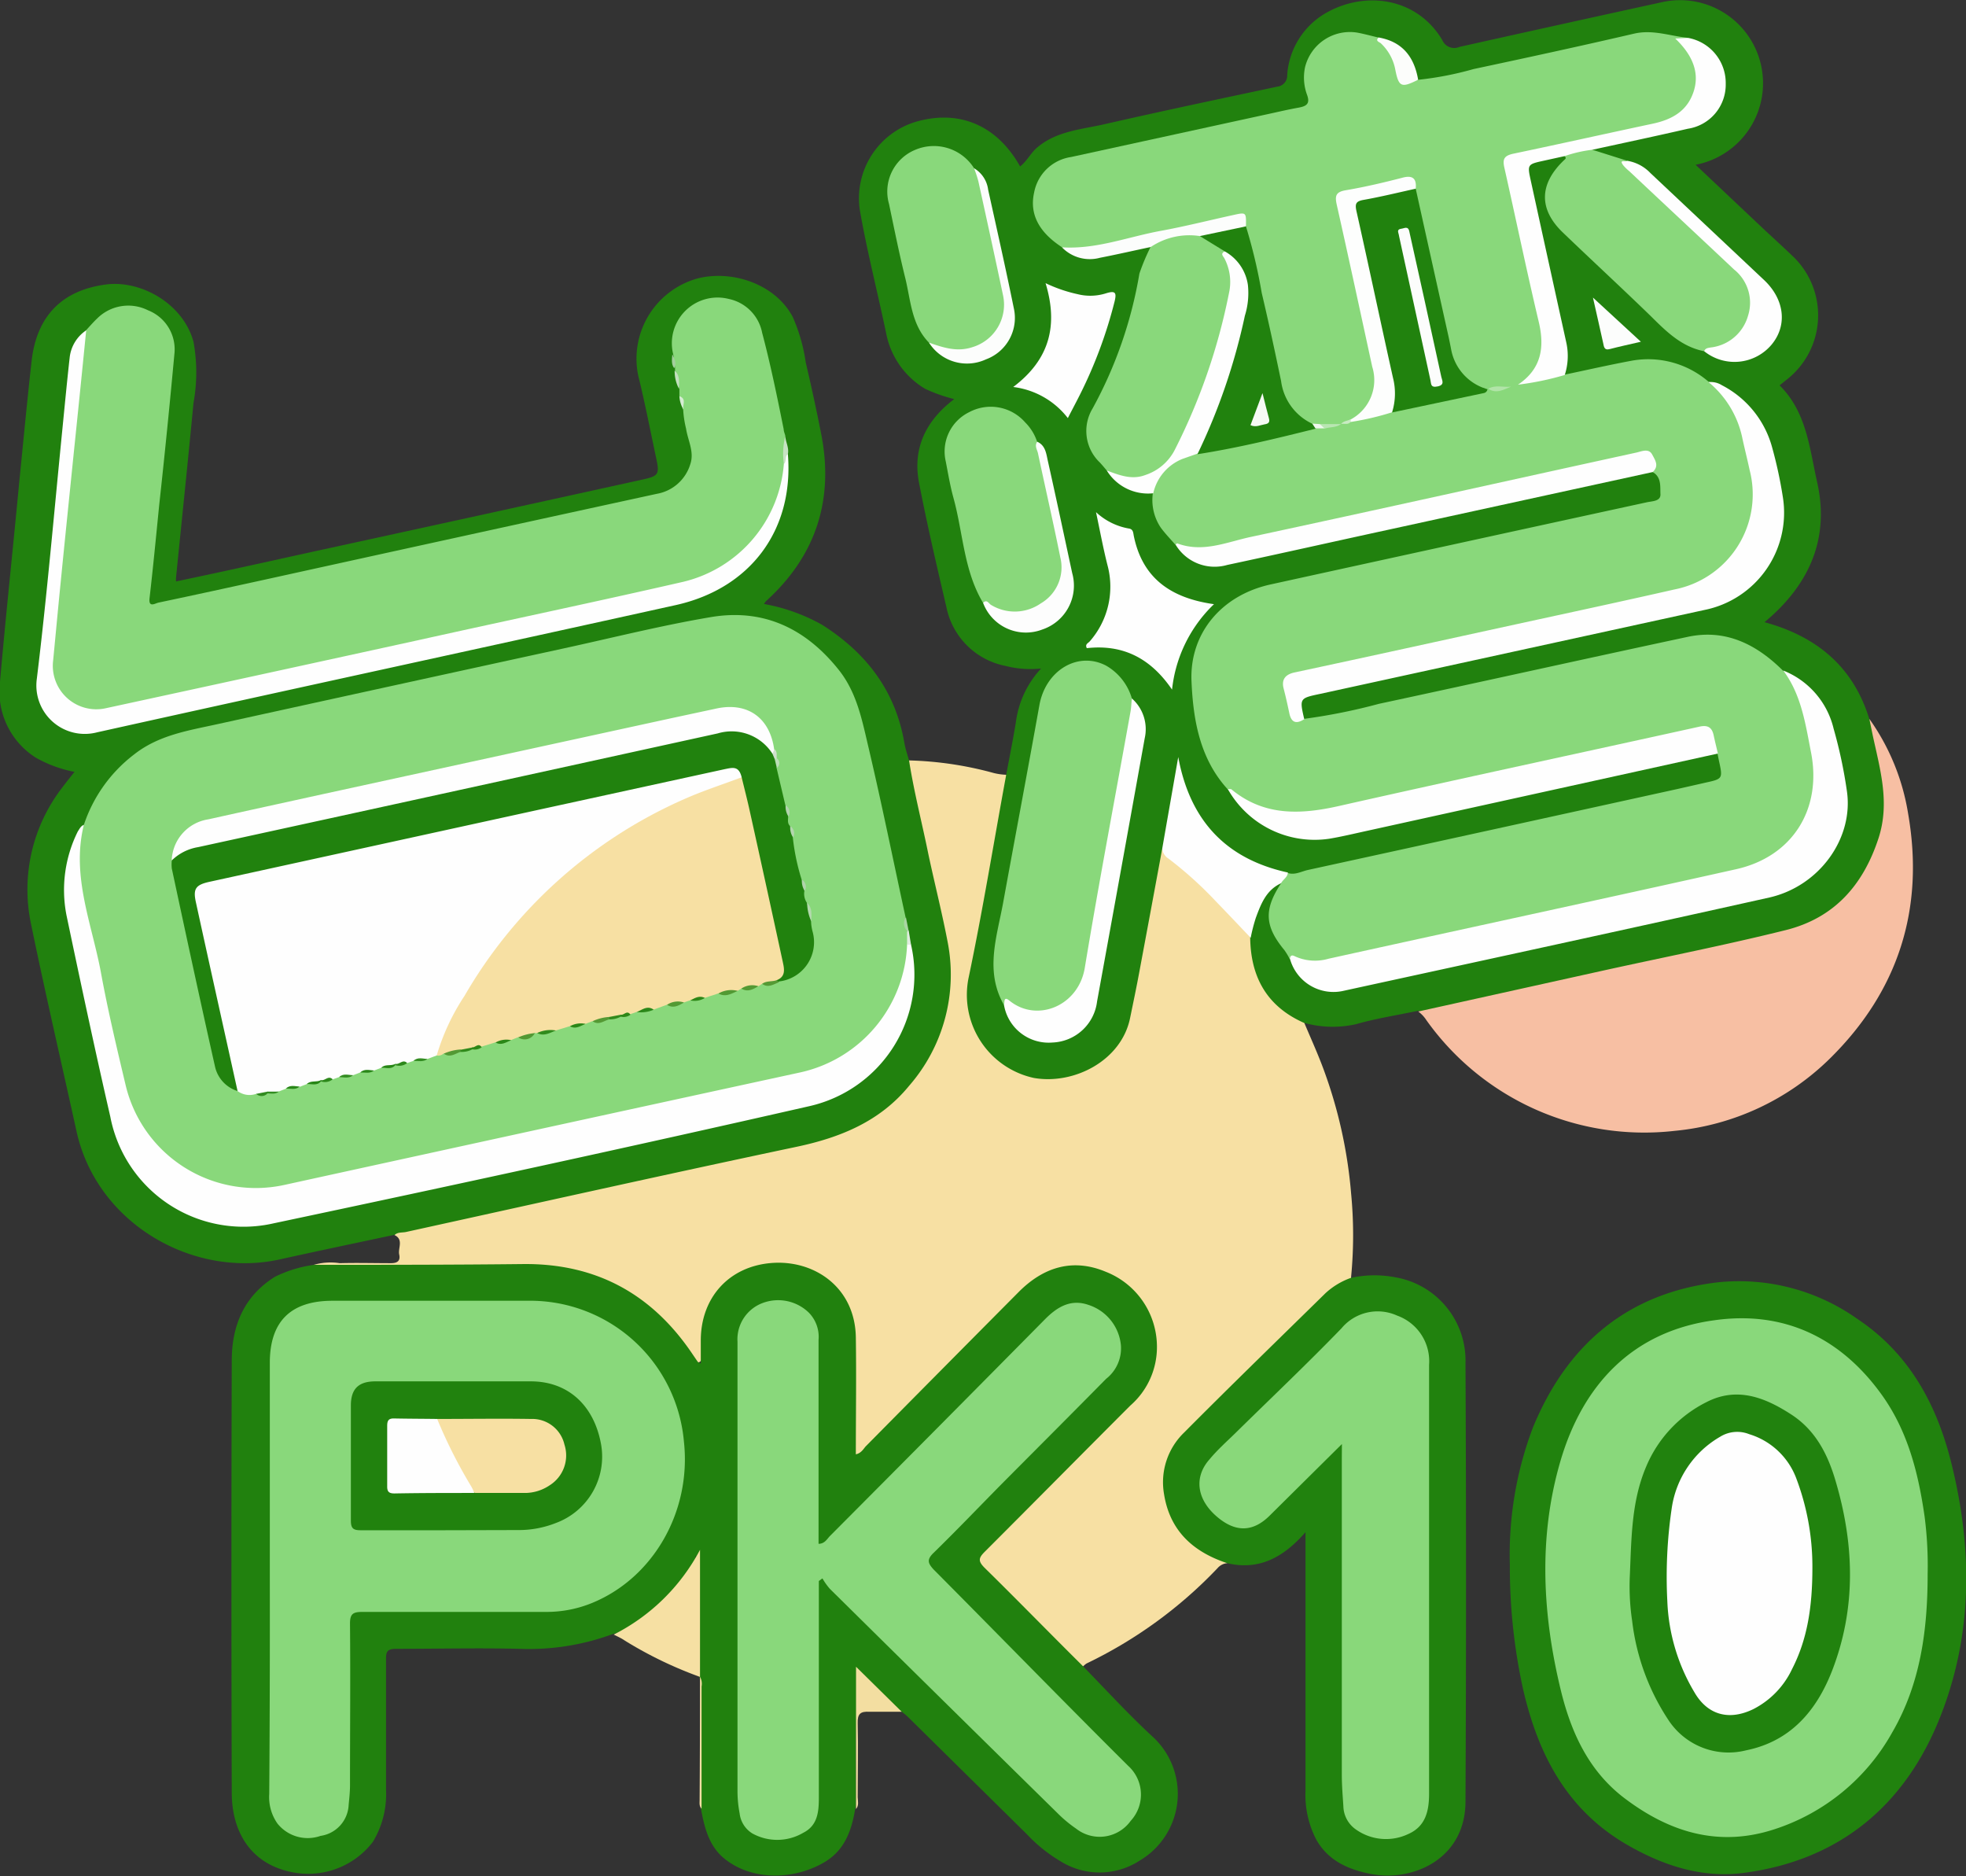 <svg id="圖層_1" data-name="圖層 1" xmlns="http://www.w3.org/2000/svg" viewBox="0 0 203 193.68"><rect x="0" y="0" width="203" height="193.68" fill="#333333" stroke="none"/><defs><style>.cls-1{fill:#f7e0a3;}.cls-2{fill:#21810e;}.cls-3{fill:#f7bfa3;}.cls-4{fill:#21820e;}.cls-5{fill:#f6e0a3;}.cls-6{fill:#f3dea1;}.cls-7{fill:#fefefe;}.cls-8{fill:#89d87b;}.cls-9{fill:#fdfdfd;}.cls-10{fill:#fcfdfc;}.cls-11{fill:#fcfdfb;}.cls-12{fill:#c7e3c3;}.cls-13{fill:#c3e0be;}.cls-14{fill:#e0eddf;}.cls-15{fill:#a3cf9d;}.cls-16{fill:#d6ecd3;}.cls-17{fill:#aad6a3;}.cls-18{fill:#89d87a;}.cls-19{fill:#fdfefd;}.cls-20{fill:#b1e4a8;}.cls-21{fill:#b9e6b2;}.cls-22{fill:#eff8ee;}.cls-23{fill:#c8ebc2;}.cls-24{fill:#539934;}.cls-25{fill:#318b1d;}.cls-26{fill:#549a34;}.cls-27{fill:#539a34;}.cls-28{fill:#529933;}.cls-29{fill:#559a35;}.cls-30{fill:#2b8819;}.cls-31{fill:#2b8717;}.cls-32{fill:#b2d9ac;}.cls-33{fill:#2d8717;}.cls-34{fill:#318a1c;}.cls-35{fill:#b1d4ac;}.cls-36{fill:#b3d6ae;}.cls-37{fill:#2d881b;}.cls-38{fill:#278615;}.cls-39{fill:#278616;}.cls-40{fill:#298718;}.cls-41{fill:#328c21;}.cls-42{fill:#318b20;}.cls-43{fill:#bbdfb6;}.cls-44{fill:#cfe1cc;}.cls-45{fill:#f6faf5;}</style></defs><title>25</title><path class="cls-1" d="M145.44,181a1.47,1.47,0,0,0-1,.51,46.25,46.25,0,0,1-13.52,9.84,2,2,0,0,0-.36.3c-.55,0-.85-.41-1.18-.74L120.51,182c-1.16-1.17-1.15-1.43,0-2.64q7-7.05,14.09-14.08a17,17,0,0,0,1.85-2.2,8,8,0,0,0-4.76-12.23,7.27,7.27,0,0,0-7.13,2.07q-8,8-16,15.95c-.43.43-.85,1.23-1.5,1s-.39-1.14-.39-1.75c0-3.4,0-6.8,0-10.2a7.08,7.08,0,0,0-5.13-7.14c-3.7-1.06-7.22.09-9.09,3a10.13,10.13,0,0,0-1.24,5c0,.54.21,1.31-.39,1.51s-.86-.58-1.16-1c-3.54-5.13-8.32-8.23-14.61-8.72a113.51,113.51,0,0,0-15.32,0c-2.6.14-5.2.05-7.8,0a.86.86,0,0,1-.84-.36,6.22,6.22,0,0,1,2.71-.18c1.76-.05,3.52,0,5.28,0,.68,0,1-.24.86-.9s.48-1.54-.48-2c.21-.64.82-.56,1.29-.67L85.42,141c5.74-1.25,11.47-2.55,17.22-3.75,8.59-1.79,14.25-9.29,13.9-18.29-.11-2.68-1-5.25-1.56-7.87-.8-3.88-1.71-7.73-2.52-11.6-.1-.46-.28-.94.13-1.36a36.36,36.36,0,0,1,8.74,1.3,6.27,6.27,0,0,0,1.28.18c.48.69.11,1.39,0,2.07-1.19,6.4-2.42,12.79-3.53,19.2-.83,4.76,1.77,8.55,6.48,9.62a8,8,0,0,0,9.47-5.74c1.24-5.08,2-10.27,2.93-15.41a4.6,4.6,0,0,1,.53-2.06c.76,0,1,.67,1.47,1a50.58,50.58,0,0,1,8.09,8.13c.19.85.24,1.72.42,2.58a8.05,8.05,0,0,0,4.1,5.46c.32.19.81.21.82.75.65,1.54,1.34,3.06,1.93,4.63a48.54,48.54,0,0,1,2.91,13,44.82,44.82,0,0,1,0,8.59.37.37,0,0,1-.22.38,15.93,15.93,0,0,0-4.79,3.92c-3.68,3.83-7.67,7.33-11.37,11.13a9.37,9.37,0,0,0-2.28,3.47c-1.48,4.34,1.16,8.35,5,10C144.87,180.51,145.41,180.35,145.44,181Z" transform="translate(-18.72 -19.63)"/><path class="cls-2" d="M138.71,107.32q-1.17,6.34-2.36,12.7c-.29,1.57-.62,3.13-.94,4.69-.89,4.41-5.79,6.92-9.93,6.2a8.78,8.78,0,0,1-6.75-10.33c1.46-6.94,2.6-14,3.88-20.94.34-1.81.7-3.61,1-5.42a10,10,0,0,1,2.61-5.58,10.33,10.33,0,0,1-3.69-.27,7.74,7.74,0,0,1-6.09-6.07c-1-4.27-2-8.55-2.83-12.86-.67-3.54.71-6.4,3.64-8.61a16.53,16.53,0,0,1-3-1.06,8.54,8.54,0,0,1-4-5.59c-.89-4.3-2-8.56-2.75-12.88a8.25,8.25,0,0,1,5.76-9.09c4.52-1.32,8.42.37,10.79,4.6.71-.54,1.07-1.36,1.75-1.94,2-1.71,4.55-1.87,6.93-2.41,5.95-1.36,11.93-2.62,17.9-3.89a1.14,1.14,0,0,0,1-1.19A8,8,0,0,1,155.58,21c4.15-2.4,9.48-1.58,12.06,2.76a1.34,1.34,0,0,0,1.78.71Q180,22.11,190.58,19.8a8.57,8.57,0,0,1,3.22,16.84l7,6.61c1.07,1,2.18,2,3.21,3a8.42,8.42,0,0,1-.64,12.44l-.9.72c2.8,2.76,3.09,6.5,3.88,10,1.23,5.46-.56,10-4.58,13.7-.26.25-.54.47-.85.75,5.35,1.46,9.12,4.56,10.79,9.91,1.35,4,2.63,8,1.25,12.37-1.64,5.17-5,8.67-10.26,9.88-11.17,2.56-22.38,4.93-33.58,7.37a10.6,10.6,0,0,1-4,.59c-2.13.45-4.3.78-6.39,1.38a11,11,0,0,1-5.39-.15c-3.83-1.7-5.5-4.76-5.53-8.84a6.73,6.73,0,0,1,2.34-5.46.65.65,0,0,1,.77-.14c.21.41-.11.67-.27,1a4.45,4.45,0,0,0,.5,5.19,6.34,6.34,0,0,1,1,1.59c1.26,2.57,2.93,3.44,5.75,2.83q14.34-3.12,28.68-6.27l14.16-3.1a10,10,0,0,0,8.35-8.87,6.43,6.43,0,0,0,0-1.91c-.32-2-.76-3.92-1.25-5.86a9.51,9.51,0,0,0-5.2-6.38c-.8-.52-1.49-1.2-2.28-1.75a9.67,9.67,0,0,0-8-1.45q-18.51,4-37,8.09a2.92,2.92,0,0,1-2,.07c-1.07-1.57-.69-2.57,1.21-3,7.15-1.54,14.28-3.12,21.42-4.68,6.17-1.34,12.34-2.65,18.49-4.06a10,10,0,0,0,8.12-8.69,5.66,5.66,0,0,0,0-1.79,48.36,48.36,0,0,0-1.21-5.74,9.35,9.35,0,0,0-6.32-6.79,15.2,15.2,0,0,0-3.76-1.82,9.72,9.72,0,0,0-4.26-.2c-1.84.39-3.68.77-5.51,1.17-.46.1-.93.29-1.39,0-.19-6.74-2.5-13.09-3.71-19.64-.43-2.38-.49-2.42,1.88-2.93a6.1,6.1,0,0,1,1.65-.25c1,.31.39.77.06,1.1a4.45,4.45,0,0,0-1.45,3.17,4.07,4.07,0,0,0,1.13,3c2.28,2.34,4.73,4.49,7.08,6.76.57.55,1.2,1,1.75,1.62,1.79,1.88,3.59,3.75,6.22,4.45,2.64,1.59,5.54,1.08,6.94-1.23a4.26,4.26,0,0,0-.53-5.09c-4.13-4.15-8.46-8.1-12.78-12.05a4.11,4.11,0,0,0-1.82-.87,15.69,15.69,0,0,1-3.07-.91c-.23-.07-.45-.18-.45-.48a2.2,2.2,0,0,1,1.4-.58c2.76-.62,5.55-1.17,8.3-1.83s4-2.42,3.67-5c-.25-2.15-1.64-3.28-3.6-3.85a17.32,17.32,0,0,0-6.73,0c-6.21,1.48-12.47,2.78-18.72,4.13a4.12,4.12,0,0,1-2.12.18c-.37-.16-.47-.52-.58-.86A4.74,4.74,0,0,0,161,23.74a9.83,9.83,0,0,0-3.54-.4,4.28,4.28,0,0,0-3.64,5.05c0,.2.07.39.11.59.32,1.56.21,1.76-1.38,2.13-1.79.42-3.59.81-5.38,1.19l-17.8,3.89a4.16,4.16,0,0,0-3.39,3A4.33,4.33,0,0,0,127,43.63,9.26,9.26,0,0,0,128.57,45a4.54,4.54,0,0,0,3.9.91,28.37,28.37,0,0,1,5-.91c.6.26.3.66.09,1a8.33,8.33,0,0,0-1.08,3.14,43.9,43.9,0,0,1-4.55,12.66,4.37,4.37,0,0,0,.58,5.42,9.17,9.17,0,0,1,.7.82,4.8,4.8,0,0,0,4,2.35.91.91,0,0,1,.66.23.93.93,0,0,1,.2.55A5.23,5.23,0,0,0,139.82,75a6,6,0,0,1,.66.85c1.33,1.85,3.2,2.14,5.24,1.7q11.7-2.52,23.39-5.11c6.39-1.41,12.79-2.77,19.18-4.19a3,3,0,0,1,1.07-.08,2.36,2.36,0,0,1,1.13,2.39c-.17.92-.94,1.12-1.69,1.28l-15.59,3.42c-7.69,1.68-15.38,3.38-23.09,5-5.05,1.08-8.22,5-8,9.67.17,3.67.71,7.44,3.29,10.46a2.89,2.89,0,0,1,.33.5,9.92,9.92,0,0,0,10.47,4.91c9.31-1.93,18.59-4,27.88-6,3.63-.79,7.26-1.62,10.9-2.37a1.58,1.58,0,0,1,1.17,0,2.12,2.12,0,0,1,.48,1.2c.22,1.27-.09,1.76-1.36,2.06-3.19.76-6.39,1.42-9.59,2.13-10.87,2.39-21.76,4.72-32.63,7.16a3,3,0,0,1-1.3.08c-5-.6-10.75-5.27-11.23-11.33-.45,2.57-.91,5.23-1.45,7.88A1,1,0,0,1,138.71,107.32Z" transform="translate(-18.72 -19.63)"/><path class="cls-2" d="M51.17,150.2c7.2,0,14.4,0,21.59-.08,7.54-.07,13.31,3.11,17.48,9.32l.54.79s.06,0,.3.17c0-.87,0-1.63,0-2.39,0-4.42,2.91-7.66,7.32-8s8.61,2.52,8.69,7.68c.06,4,0,8,0,12.07.53-.11.76-.51,1-.8q7.91-8,15.79-15.93c2.58-2.61,5.61-3.53,9-2.12a8.32,8.32,0,0,1,5.3,7.65,8,8,0,0,1-2.74,6.16c-5,5-10,10.06-15,15.06-.69.68-.77,1,0,1.75,3.36,3.3,6.65,6.68,10,10,2.4,2.45,4.72,5,7.23,7.32a8,8,0,0,1-1.22,12.82,7.61,7.61,0,0,1-8.26.08,15.79,15.79,0,0,1-3.44-2.77l-12.28-12.11c-.22-.22-.48-.4-.72-.6-1.66-.92-2.64-2.62-4.16-3.69-.39.24-.24.59-.27.88-.3,4.09-.21,8.18-.22,12.27a1.41,1.41,0,0,1-.07.58c-.36,2.24-1.07,4.29-3.14,5.53-3,1.81-7.41,2.05-10.37-.34-1.63-1.33-2.07-3.25-2.43-5.19-.15-4.12,0-8.24-.07-12.37a2.7,2.7,0,0,0-.11-1.29v0c-.45-.46-.34-1-.34-1.59,0-3.56,0-7.13,0-10.79,0-.06-.17.17,0,.12s.08,0,0,.1a12,12,0,0,1-2.81,4c-1.66,1.63-3.37,3.28-5.78,3.83a25,25,0,0,1-9.62,1.52c-4.24-.1-8.48,0-12.72,0-.82,0-1.07.2-1.06,1,0,4.52,0,9,0,13.55a9.51,9.51,0,0,1-1.36,5.38,8.41,8.41,0,0,1-8,3.19c-4.54-.74-6.56-4.15-6.57-8.26q-.07-22.31,0-44.61c0-3.55,1.23-6.64,4.45-8.65A12.9,12.9,0,0,1,51.17,150.2Z" transform="translate(-18.72 -19.63)"/><path class="cls-2" d="M112.59,98.16c.51,3.27,1.35,6.47,2,9.7.64,3,1.42,6.06,2,9.12a17.48,17.48,0,0,1-4,14.74c-3,3.67-7.08,5.34-11.64,6.3-13.46,2.84-26.88,5.84-40.31,8.79-.38.08-.82,0-1.14.28-4,.85-8,1.69-11.94,2.56-8.92,1.95-18.85-3.72-20.94-13.24-1.58-7.17-3.24-14.32-4.72-21.51a17.21,17.21,0,0,1,3.27-14c.38-.51.78-1,1.24-1.59a13.06,13.06,0,0,1-4-1.47,8.07,8.07,0,0,1-3.7-7.71c.6-6.92,1.35-13.84,2-20.76.42-4.17.81-8.35,1.28-12.52.53-4.57,3.11-7.25,7.66-7.85,3.65-.48,8,2,9.05,5.92a17.56,17.56,0,0,1,0,6.3c-.57,6-1.2,12-1.8,18a2.62,2.62,0,0,0,0,.43c4.81-1,9.59-2.07,14.37-3.12Q68.23,72.84,85,69.15c1.73-.38,1.84-.53,1.47-2.25-.61-2.85-1.16-5.71-1.86-8.54a8.6,8.6,0,0,1,6.19-10c3.57-.88,8,.61,9.78,4a17.92,17.92,0,0,1,1.34,4.7q.85,3.61,1.57,7.25C104.87,71.15,103,77,97.8,81.7a2.43,2.43,0,0,0-.19.28,19.14,19.14,0,0,1,6,2.15c4.54,2.88,7.57,6.8,8.49,12.19C112.21,96.94,112.42,97.55,112.59,98.16Z" transform="translate(-18.72 -19.63)"/><path class="cls-3" d="M165.16,124.05l19.25-4.26c6.23-1.37,12.49-2.6,18.68-4.14,5-1.24,8-4.62,9.59-9.47,1.2-3.65.18-7.09-.58-10.59l-.36-1.75a23.2,23.2,0,0,1,4,9.76c1.72,9.84-1,18.35-8.1,25.33a26.38,26.38,0,0,1-16,7.44A27.62,27.62,0,0,1,166,124.94,3.37,3.37,0,0,0,165.16,124.05Z" transform="translate(-18.72 -19.63)"/><path class="cls-4" d="M174.62,181.18A37,37,0,0,1,177,167c3.52-8.56,9.78-13.92,19.15-15a21.12,21.12,0,0,1,14.32,3.76c5.37,3.57,8.24,8.82,9.76,15,2.18,8.82,2.18,17.61-1.15,26.05-3.59,9.12-10.35,14.85-20.3,16.16-4.25.56-8.21-.71-11.91-2.82-6.32-3.59-9.33-9.37-10.89-16.17A58.69,58.69,0,0,1,174.62,181.18Z" transform="translate(-18.72 -19.63)"/><path class="cls-4" d="M145.44,181c-3.51-1.16-5.93-3.33-6.53-7.15a7.13,7.13,0,0,1,2.08-6.34c4.81-4.84,9.71-9.59,14.58-14.37a7.6,7.6,0,0,1,2.63-1.59,11.35,11.35,0,0,1,4.61-.06,8.72,8.72,0,0,1,7.23,8.87q.11,22.62,0,45.22c0,6-5.5,8.36-9.83,7.49-2.34-.47-4.35-1.38-5.57-3.52a10,10,0,0,1-1.12-5.08V177.8C151.27,180.38,148.74,181.78,145.44,181Z" transform="translate(-18.72 -19.63)"/><path class="cls-5" d="M82.09,188.37A20.59,20.59,0,0,0,91,179.62v13.12A41.51,41.51,0,0,1,83.25,189C82.88,188.74,82.48,188.57,82.09,188.37Z" transform="translate(-18.72 -19.63)"/><path class="cls-6" d="M107.11,206.38V191.69l4.72,4.65c-1.11,0-2.23,0-3.33,0-.93-.06-1.25.21-1.22,1.18.06,2.54,0,5.08,0,7.63C107.29,205.55,107.43,206,107.11,206.38Z" transform="translate(-18.72 -19.63)"/><path class="cls-5" d="M91,192.72a1.51,1.51,0,0,1,.16,1q0,6.31,0,12.62c-.26-.25-.2-.59-.2-.9Q91,199.11,91,192.72Z" transform="translate(-18.72 -19.63)"/><path class="cls-7" d="M151,110.81c-1.54.7-2.08,2.14-2.61,3.57a17.77,17.77,0,0,0-.53,2.06c-1.2-1.26-2.4-2.53-3.61-3.78a39.74,39.74,0,0,0-4.87-4.39,1.42,1.42,0,0,1-.66-1c.55-3.16,1.11-6.33,1.66-9.49,1.2,6.5,4.87,10.51,11.31,11.92C152,110.43,151.52,110.65,151,110.81Z" transform="translate(-18.72 -19.63)"/><path class="cls-8" d="M151,110.81c.18-.39.65-.59.69-1.06.74.24,1.39-.16,2.07-.31q19.11-4.17,38.21-8.37l3-.68c1.57-.34,1.63-.43,1.29-2-.07-.31-.13-.63-.19-.94a2.08,2.08,0,0,1-.6-1.14c-.36-1.29-.57-1.41-1.86-1.14-5,1-9.91,2.16-14.86,3.24C170.86,100.16,163,102,155,103.6c-3.5.72-6.85.2-9.53-2.51-2.88-3.16-3.55-7.18-3.72-11.12-.22-4.86,3-8.86,8.13-10q19.44-4.26,38.89-8.49c.54-.12,1.44-.09,1.4-.84s.13-1.78-.83-2.29c-.17-1.69-.49-1.93-2.13-1.57-14.38,3.18-28.78,6.28-43.17,9.47a5.79,5.79,0,0,1-3.95-.38c-.51-.59-1.06-1.15-1.52-1.78a5.1,5.1,0,0,1-.82-3.49,4.05,4.05,0,0,1,2.63-3.7,13.94,13.94,0,0,1,1.93-.6l12.14-2.65a5.53,5.53,0,0,1,.9-.11c.56-.06,1.1-.2,1.65-.31l.33-.09a7,7,0,0,0,1-.26c1.36-.37,2.76-.61,4.12-1,3.19-.69,6.38-1.35,9.54-2.13a1.1,1.1,0,0,1,.33-.12,4.4,4.4,0,0,0,2.27-.31c.35-.2.78-.06,1.12-.28,1.08-.26,2.18-.48,3.26-.73a1.74,1.74,0,0,1,1.29,0c2.29-.48,4.57-1,6.87-1.43a9.53,9.53,0,0,1,8,2.15A3.06,3.06,0,0,1,197,60.62c2.39,4.17,3.85,8.59,2.35,13.38a9.44,9.44,0,0,1-7.14,6.63c-7.7,1.84-15.46,3.43-23.19,5.13q-8,1.77-15.94,3.49c-1.53.33-1.65.52-1.37,2,.08.39.18.78.25,1.17a1.56,1.56,0,0,0,1.4,1.42,60.09,60.09,0,0,0,7.73-1.55C171.76,90,182.39,87.64,193,85.37c3.9-.83,7.08.77,9.81,3.48a4.18,4.18,0,0,1,1.57,2.07,27.42,27.42,0,0,1,1.84,8.52,9.92,9.92,0,0,1-7.84,10.14c-4.62,1.15-9.29,2.08-13.93,3.1-9.3,2-18.6,4-27.88,6.12a7.69,7.69,0,0,1-4.7-.21,6.58,6.58,0,0,0-.54-.89C149.3,115.24,149.2,113.53,151,110.81Z" transform="translate(-18.72 -19.63)"/><path class="cls-8" d="M175.46,59.32l-.71.22a7.54,7.54,0,0,1-2.36.22l-.08,0a4.15,4.15,0,0,1-3.81-3.24c-.71-2.33-1.13-4.72-1.64-7.1-.73-3.42-1.55-6.83-2.23-10.27-.06-.78-.47-1-1.22-.83-1.76.37-3.51.81-5.27,1.14-.91.17-1.17.58-1,1.5q1.64,7.5,3.28,15a9.88,9.88,0,0,1,.44,3.19A4.12,4.12,0,0,1,158.4,63a9.73,9.73,0,0,1-1.18.42h0a10.93,10.93,0,0,1-2.06.24h-.82a5,5,0,0,1-3.53-4.12c-1-4.23-1.86-8.48-2.8-12.71-.28-1.29-.55-2.57-.88-3.84-.08-1-.67-.88-1.37-.73-4.4,1-8.79,1.94-13.19,2.88-1.39.3-2.8.69-4.21,0C126,43.6,125,41.74,125.5,39.5a4.55,4.55,0,0,1,3.81-3.66l20-4.36c1.17-.25,2.33-.53,3.51-.74.79-.15,1.2-.39.86-1.32a5.17,5.17,0,0,1-.21-2.84A4.77,4.77,0,0,1,158.88,23c.74.14,1.46.34,2.19.51a5.53,5.53,0,0,1,2.06,3.5c.19,1.43,1.25.82,2,.86a33.84,33.84,0,0,0,5.74-1.11c5.54-1.18,11.08-2.38,16.59-3.66,1.92-.44,3.68.24,5.5.43-.26.33-.6.28-1,.19,2.73,1.57,2.69,6.22,0,8a8.32,8.32,0,0,1-2.79,1c-4.57,1-9.13,2-13.69,3-1.27.27-1.26.28-1,1.6,1.19,5.34,2.32,10.69,3.53,16a7.63,7.63,0,0,1,.12,2.38A4,4,0,0,1,175.46,59.32Z" transform="translate(-18.72 -19.63)"/><path class="cls-8" d="M122.39,123.39c-2-3.49-.75-7-.1-10.52,1.24-6.81,2.53-13.61,3.75-20.43.64-3.62,4-5.62,6.9-4.09a5.75,5.75,0,0,1,2.65,3.38,3.45,3.45,0,0,1,.06,2.33c-1.46,7.92-2.83,15.86-4.31,23.77a22.23,22.23,0,0,1-.58,2.81,5.06,5.06,0,0,1-7.13,3.1A2,2,0,0,0,122.39,123.39Z" transform="translate(-18.72 -19.63)"/><path class="cls-7" d="M151.91,118.59c.05-.3.18-.41.49-.25a5,5,0,0,0,3.5.26c14-3.09,28.06-6.11,42.08-9.24,5.83-1.3,8.9-6.21,7.73-12.1-.57-2.92-1-5.93-2.86-8.41a8.59,8.59,0,0,1,5.2,6,48.37,48.37,0,0,1,1.37,6.43c.72,4.87-2.82,9.82-8,11-14.62,3.26-29.27,6.43-43.91,9.62A4.66,4.66,0,0,1,151.91,118.59Z" transform="translate(-18.72 -19.63)"/><path class="cls-8" d="M133,68.2c-.23-.27-.46-.55-.7-.81a4.49,4.49,0,0,1-.76-5.6,44.15,44.15,0,0,0,4.83-13.92,21.72,21.72,0,0,1,1.16-2.76,4,4,0,0,1,3-1.47,5.34,5.34,0,0,1,1.91.06,6.12,6.12,0,0,1,2.94,1.89c1.2,2.23.68,4.47.15,6.75a64.42,64.42,0,0,1-5,13.58,5.56,5.56,0,0,1-2.41,2.59C136.4,69.43,134.64,69.59,133,68.2Z" transform="translate(-18.72 -19.63)"/><path class="cls-8" d="M183.14,35.09l3.61,1.14c.16,1.15,1.19,1.64,1.91,2.3,2.17,2,4.33,4,6.44,6.06,1.05,1,2.26,1.89,3.24,3a4.77,4.77,0,0,1-1.05,7.51,6.15,6.15,0,0,1-2.6.79c-2.32-.46-3.88-2-5.49-3.6-3-2.91-6.08-5.75-9.1-8.65-2.51-2.4-2.46-5,.08-7.44.13-.13.35-.24.08-.45A2.63,2.63,0,0,1,183.14,35.09Z" transform="translate(-18.72 -19.63)"/><path class="cls-7" d="M153.39,93.87c-.8.52-1.33.39-1.54-.61s-.37-1.71-.59-2.56.1-1.43,1.12-1.65c7.67-1.64,15.34-3.33,23-5,5.42-1.18,10.83-2.34,16.24-3.57a10,10,0,0,0,7.76-12.32c-.24-1.13-.53-2.25-.77-3.38a10.13,10.13,0,0,0-3.47-5.7,2.11,2.11,0,0,1,1.36.31,10.23,10.23,0,0,1,5.17,6.31,45.06,45.06,0,0,1,1.14,5.25,10.24,10.24,0,0,1-8.11,11.65l-39.62,8.65C152.9,91.71,152.89,91.7,153.39,93.87Z" transform="translate(-18.72 -19.63)"/><path class="cls-8" d="M120.23,81.87c-2-3.33-2.06-7.22-3.06-10.84-.34-1.23-.55-2.49-.79-3.74a4.52,4.52,0,0,1,2.41-5.11,4.72,4.72,0,0,1,5.79,1.06,5,5,0,0,1,1.23,2c1,3.08,1.45,6.29,2.19,9.42a20.71,20.71,0,0,1,.53,2.58,4.76,4.76,0,0,1-2.39,5.07,4.84,4.84,0,0,1-5.61-.24A1.89,1.89,0,0,0,120.23,81.87Z" transform="translate(-18.72 -19.63)"/><path class="cls-8" d="M114.64,55c-1.83-1.87-1.88-4.4-2.46-6.72-.62-2.51-1.12-5-1.66-7.58a4.66,4.66,0,0,1,2.72-5.61A4.91,4.91,0,0,1,119.3,37a5.16,5.16,0,0,1,1,2.27c.77,3.63,1.65,7.23,2.33,10.88a5.07,5.07,0,0,1-6.2,5.79A4.61,4.61,0,0,1,114.64,55Z" transform="translate(-18.72 -19.63)"/><path class="cls-7" d="M145.5,101.09c.11,0,.27,0,.34,0,3.36,2.79,7.11,2.65,11.11,1.75,12.41-2.8,24.84-5.46,37.26-8.2.86-.19,1.29.09,1.46.92.13.62.29,1.24.43,1.86L160,105.37c-1.33.29-2.65.61-4,.84A10.29,10.29,0,0,1,145.5,101.09Z" transform="translate(-18.72 -19.63)"/><path class="cls-7" d="M140.12,75.88c0-.06.13-.17.15-.16,2.64,1,5.11-.13,7.59-.66,13.28-2.85,26.55-5.81,39.82-8.71.54-.12,1.27-.47,1.63.19s.72,1.2.06,1.82L162.14,74.3c-5.57,1.21-11.13,2.46-16.7,3.65A4.7,4.7,0,0,1,140.12,75.88Z" transform="translate(-18.72 -19.63)"/><path class="cls-7" d="M183.14,35.09a13.66,13.66,0,0,0-2.88.66l-2.09.46c-1.78.39-1.76.38-1.36,2.2q1.81,8.28,3.63,16.54a6.4,6.4,0,0,1-.15,3.39,29.54,29.54,0,0,1-4.83,1c2.4-1.61,2.78-3.82,2.14-6.5-1.25-5.27-2.35-10.58-3.54-15.87-.21-.91-.06-1.28,1-1.49,4.77-1,9.51-2.06,14.26-3.07,2.06-.43,3.68-1.33,4.32-3.47.53-1.81-.11-3.59-1.94-5.33l1.31-.07a4.73,4.73,0,0,1,3.9,4.75A4.6,4.6,0,0,1,193,32.92C189.75,33.67,186.44,34.37,183.14,35.09Z" transform="translate(-18.72 -19.63)"/><path class="cls-7" d="M144.07,82a14.3,14.3,0,0,0-4.33,8.82c-2.24-3.29-5.12-4.69-8.8-4.28-.22-.41.15-.52.3-.7A8.54,8.54,0,0,0,133.08,78c-.43-1.69-.75-3.41-1.19-5.5a6.63,6.63,0,0,0,3.39,1.69c.44.06.45.43.5.71C136.66,79.3,139.59,81.37,144.07,82Z" transform="translate(-18.72 -19.63)"/><path class="cls-7" d="M122.39,123.39c.08-.31-.07-1,.6-.43,2.83,2.25,7.09.52,7.74-3.42,1.46-8.83,3.14-17.63,4.72-26.44.08-.45.09-.91.14-1.37a4.23,4.23,0,0,1,1.33,4.1Q134.48,109.41,132,123a4.82,4.82,0,0,1-4.6,4.25A4.68,4.68,0,0,1,122.39,123.39Z" transform="translate(-18.72 -19.63)"/><path class="cls-7" d="M123.34,59.58c3.77-2.84,4.66-6.37,3.34-10.72A15,15,0,0,0,130,50a5.37,5.37,0,0,0,2.95-.1c.93-.28,1.08-.07.86.84a46.84,46.84,0,0,1-3.57,9.61c-.4.8-.83,1.6-1.26,2.44A8.42,8.42,0,0,0,123.34,59.58Z" transform="translate(-18.72 -19.63)"/><path class="cls-7" d="M194.69,55.89c.11-.33.4-.34.67-.39a4.53,4.53,0,0,0,3.86-3.3,4.39,4.39,0,0,0-1.45-4.75c-3.6-3.39-7.22-6.76-10.82-10.15a4.71,4.71,0,0,1-.6-.58c-.55-.71.28-.31.4-.49a4.24,4.24,0,0,1,2.38,1.26l11.69,11c2.16,2,2.49,4.7.84,6.7A5,5,0,0,1,194.69,55.89Z" transform="translate(-18.72 -19.63)"/><path class="cls-7" d="M133,68.2c1.31.49,2.6,1,4,.46a5.26,5.26,0,0,0,3-2.55,62.48,62.48,0,0,0,5.62-16.23,5.25,5.25,0,0,0-.48-3.59c-.11-.21-.43-.45,0-.69.67-.16,1.05.28,1.39.72A5.66,5.66,0,0,1,147.85,51a61.26,61.26,0,0,1-4.68,14.46,2.89,2.89,0,0,1-.81,1l-1.56.55a5,5,0,0,0-3,3.54A5,5,0,0,1,133,68.2Z" transform="translate(-18.72 -19.63)"/><path class="cls-9" d="M120.23,81.87c.36-.39.55,0,.78.18a4.71,4.71,0,0,0,5.19-.14,4.3,4.3,0,0,0,2-4.75c-.72-3.58-1.54-7.14-2.3-10.72-.08-.38-.39-.79-.08-1.21.87.39.93,1.26,1.1,2,.86,3.84,1.68,7.7,2.51,11.56a4.78,4.78,0,0,1-3.1,5.83A4.72,4.72,0,0,1,120.23,81.87Z" transform="translate(-18.72 -19.63)"/><path class="cls-10" d="M114.64,55c1.47.51,2.9,1,4.51.46a4.58,4.58,0,0,0,3.14-5.34c-.83-3.93-1.69-7.86-2.55-11.78A13.28,13.28,0,0,0,119.3,37a3,3,0,0,1,1.45,2.21c.9,4.07,1.82,8.15,2.65,12.23a4.56,4.56,0,0,1-2.88,5.29A4.65,4.65,0,0,1,114.64,55Z" transform="translate(-18.72 -19.63)"/><path class="cls-10" d="M142.61,44a7.15,7.15,0,0,0-5.07,1.13c-1.75.37-3.49.77-5.24,1.11a4,4,0,0,1-3.93-1.08c3.53.23,6.82-1.08,10.21-1.7,2.51-.46,5-1.09,7.47-1.63,1.35-.3,1.35-.3,1.32,1.14A7.84,7.84,0,0,1,142.61,44Z" transform="translate(-18.72 -19.63)"/><path class="cls-10" d="M188.15,54.91c-1.21.28-2.2.49-3.19.75-.62.17-.62-.25-.71-.64-.31-1.42-.64-2.84-1.05-4.67Z" transform="translate(-18.72 -19.63)"/><path class="cls-11" d="M165.15,27.86c-1.71.86-2,.77-2.35-1a5,5,0,0,0-1.5-2.76c-.14-.13-.62-.23-.23-.6C163.53,23.93,164.75,25.51,165.15,27.86Z" transform="translate(-18.72 -19.63)"/><path class="cls-8" d="M103.27,182.84v1.28c0,7,0,14.08,0,21.11,0,1.47-.14,2.86-1.61,3.6a5.3,5.3,0,0,1-5.27.06,2.8,2.8,0,0,1-1.3-2.07,12.19,12.19,0,0,1-.22-2.26q0-23.2,0-46.42a4,4,0,0,1,2.6-4,4.55,4.55,0,0,1,4.77,1,3.57,3.57,0,0,1,1,2.82c0,6.55,0,13.11,0,19.67V179c.63,0,.87-.49,1.17-.8q11.13-11.17,22.22-22.39c1.27-1.28,2.67-2.11,4.49-1.47a4.86,4.86,0,0,1,3.34,4.16,4,4,0,0,1-1.53,3.47c-3.57,3.62-7.16,7.21-10.74,10.81-2.36,2.39-4.68,4.82-7.08,7.16-.72.7-.57,1.07,0,1.7,6.71,6.75,13.35,13.57,20.09,20.27a4,4,0,0,1,.27,5.69,3.94,3.94,0,0,1-5.64.8,13.51,13.51,0,0,1-1.93-1.61q-11.76-11.55-23.5-23.15a6.88,6.88,0,0,1-.76-1.07Z" transform="translate(-18.72 -19.63)"/><path class="cls-8" d="M46.58,182.39V160.32q0-6.39,6.43-6.41H73.16a15.94,15.94,0,0,1,16.18,14.55c.78,7.14-3.11,14-9.42,16.62a12.39,12.39,0,0,1-4.78.95c-6.32,0-12.63,0-19,0-1,0-1.29.22-1.28,1.25.05,5.55,0,11.11,0,16.67,0,.67-.08,1.35-.14,2a3.38,3.38,0,0,1-2.9,3.2,4,4,0,0,1-4.45-1.27,4.74,4.74,0,0,1-.85-3.06Q46.6,193.62,46.58,182.39Z" transform="translate(-18.72 -19.63)"/><path class="cls-8" d="M27.38,104.78a15.14,15.14,0,0,1,5.19-7.27c2.54-2,5.58-2.46,8.58-3.12Q59.09,90.45,77,86.55c5-1.09,10-2.35,15.09-3.21,5.45-.93,9.83,1.16,13.25,5.46,1.89,2.38,2.41,5.27,3.08,8.08,1.36,5.79,2.54,11.61,3.8,17.42a2.91,2.91,0,0,0,.2,1.57c0,.44.16.86.12,1.31a13.52,13.52,0,0,1-4.65,10.15,14.91,14.91,0,0,1-7.15,3.45l-52.5,11.48A14.08,14.08,0,0,1,31.45,132c-1.73-7.19-3.32-14.42-4.71-21.68A9.3,9.3,0,0,1,27.38,104.78Z" transform="translate(-18.72 -19.63)"/><path class="cls-8" d="M88.87,60.53l0-.76c-.21-.62-.1-1.31-.45-1.89l0-.24a10,10,0,0,0-.19-1.44,4.72,4.72,0,0,1,5.74-5.71A4.43,4.43,0,0,1,97.42,54c.87,3.28,1.55,6.61,2.22,9.94,0,.23.12.46.17.69-.14,1,.16,1.89,0,2.83A12,12,0,0,1,96.18,76a14.41,14.41,0,0,1-7.32,4.13Q63.41,85.77,37.92,91.32c-2.58.56-5.19,1-7.72,1.71a5.12,5.12,0,0,1-6.34-5.55c.69-6.31,1.28-12.63,1.91-19Q26.39,62.21,27,55.9a5.41,5.41,0,0,1,.6-2.17c.38-.41.74-.83,1.14-1.21A4.55,4.55,0,0,1,34,51.66a4.33,4.33,0,0,1,2.73,4.49c-.48,5.2-1,10.4-1.57,15.6-.32,3.22-.63,6.44-1,9.65-.11,1,.59.51.92.44,3.71-.78,7.41-1.59,11.11-2.4Q66.36,75,86.53,70.61A4.4,4.4,0,0,0,90,67.54c.43-1.27-.26-2.45-.44-3.66a10.69,10.69,0,0,1-.3-2C89.06,61.49,89.31,60.91,88.87,60.53Z" transform="translate(-18.72 -19.63)"/><path class="cls-7" d="M27.38,104.78c-1.32,5.31.84,10.24,1.77,15.29.71,3.88,1.63,7.73,2.54,11.57a13.81,13.81,0,0,0,16.49,10.29q26.59-5.82,53.2-11.6a14.06,14.06,0,0,0,11-13.18.24.24,0,0,1,.41,0,13.92,13.92,0,0,1-10.45,16.66C83.94,138,65.49,142,47,145.91a14,14,0,0,1-16.89-11c-1.59-6.92-3.07-13.87-4.53-20.82a13.55,13.55,0,0,1,1.18-8.64C26.93,105.21,27.05,104.9,27.38,104.78Z" transform="translate(-18.72 -19.63)"/><path class="cls-7" d="M27.62,53.73Q27,60,26.34,66.35c-.45,4.44-.91,8.89-1.35,13.34-.27,2.7-.52,5.4-.78,8.1a4.49,4.49,0,0,0,5.44,4.95Q46,89.2,62.39,85.61c9-2,17.94-3.87,26.88-5.92A13.59,13.59,0,0,0,99.66,67.48c.27-.26-.21-.85.41-1,.65,7.82-3.82,13.9-11.6,15.62-19.9,4.4-39.83,8.71-59.73,13.13a5,5,0,0,1-6.22-5.51c1.05-8.6,1.79-17.24,2.65-25.87.24-2.42.47-4.85.74-7.27A3.89,3.89,0,0,1,27.62,53.73Z" transform="translate(-18.72 -19.63)"/><path class="cls-12" d="M100.07,66.52c-.36.22-.09.72-.41,1a7.3,7.3,0,0,1,.15-2.87C99.83,65.25,100.22,65.85,100.07,66.52Z" transform="translate(-18.72 -19.63)"/><path class="cls-13" d="M88.38,57.88c.58.53.44,1.23.45,1.89A3.88,3.88,0,0,1,88.38,57.88Z" transform="translate(-18.72 -19.63)"/><path class="cls-14" d="M112.79,117.15h-.41c0-.48,0-1,0-1.44.06-.08.11-.08.17,0Z" transform="translate(-18.72 -19.63)"/><path class="cls-15" d="M88.14,56.2c.21.46.51.91.19,1.44C88,57.2,88.11,56.69,88.14,56.2Z" transform="translate(-18.72 -19.63)"/><path class="cls-16" d="M88.87,60.53c.8.27.27.94.43,1.4A3,3,0,0,1,88.87,60.53Z" transform="translate(-18.72 -19.63)"/><path class="cls-17" d="M112.54,115.72h-.17a1.12,1.12,0,0,1-.11-1.41C112.35,114.77,112.45,115.24,112.54,115.72Z" transform="translate(-18.72 -19.63)"/><path class="cls-8" d="M217.76,182.1c0,5.74-.72,11.33-3.67,16.39a21.52,21.52,0,0,1-12.22,10c-5.7,1.84-10.76.29-15.4-3.22-3.69-2.79-5.5-6.76-6.55-11-1.94-7.89-2.38-15.94-.08-23.8s7.43-13.41,15.91-14.55c7.08-1,12.93,1.73,17.18,7.57,2.76,3.78,3.87,8.18,4.52,12.73A39.55,39.55,0,0,1,217.76,182.1Z" transform="translate(-18.72 -19.63)"/><path class="cls-18" d="M157.28,168.7l-7.46,7.39c-1.76,1.75-3.61,1.75-5.57,0s-2.25-4-.64-5.81c.83-1,1.78-1.84,2.69-2.73,3.65-3.59,7.37-7.11,10.93-10.79a4.86,4.86,0,0,1,5.75-1.32,5,5,0,0,1,3.3,5.08c0,4,0,8.08,0,12.11q0,16.08,0,32.15c0,1.81-.36,3.39-2.15,4.18a5.37,5.37,0,0,1-5.46-.51,3,3,0,0,1-1.24-2.36c-.07-1.08-.16-2.16-.16-3.23q0-16.38,0-32.75Z" transform="translate(-18.72 -19.63)"/><path class="cls-4" d="M164.9,39.11q1.68,7.59,3.37,15.18c.11.5.21,1,.31,1.52a5.25,5.25,0,0,0,3.73,4,.47.47,0,0,1-.39.4l-9.46,2C162,55.3,159.81,48.76,158.57,42c-.3-1.67-.23-1.8,1.44-2.2,1.16-.28,2.33-.53,3.5-.78A1.61,1.61,0,0,1,164.9,39.11Z" transform="translate(-18.72 -19.63)"/><path class="cls-4" d="M142.61,44l4.76-1A54.48,54.48,0,0,1,149,49.87c.71,3,1.37,6.06,2,9.1a5.66,5.66,0,0,0,3.26,4.42c.2.1.47.16.32.49-4,1-8.1,2-12.22,2.64a63.27,63.27,0,0,0,4.9-14.3,7.85,7.85,0,0,0,.31-3.19,4.73,4.73,0,0,0-2.35-3.43Z" transform="translate(-18.72 -19.63)"/><path class="cls-19" d="M164.9,39.11c-1.78.39-3.56.83-5.36,1.15-.8.14-.93.38-.76,1.16,1.29,5.74,2.5,11.5,3.78,17.24a6.51,6.51,0,0,1-.1,3.53,28.25,28.25,0,0,1-4.28,1q-.1-.09-.06-.18c0-.05,0-.08.07-.08a4.61,4.61,0,0,0,2.22-5.44c-1.21-5.57-2.41-11.15-3.66-16.71-.2-.91-.13-1.33.92-1.51,2-.34,3.91-.79,5.84-1.29C164.64,37.67,165,38.11,164.9,39.11Z" transform="translate(-18.72 -19.63)"/><path class="cls-20" d="M172.39,59.76c.75-.44,1.57-.12,2.36-.22C174,59.84,173.23,60.33,172.39,59.76Z" transform="translate(-18.72 -19.63)"/><path class="cls-21" d="M155,63.41l2.19,0c-.51.38-1.15.28-1.71.47C155.4,63.66,155,63.83,155,63.41Z" transform="translate(-18.72 -19.63)"/><path class="cls-22" d="M155,63.41l.48.44-.94,0-.32-.49Z" transform="translate(-18.72 -19.63)"/><path class="cls-23" d="M158.19,62.91v.26c-.26.34-.64.17-1,.22C157.47,63.07,157.87,63.08,158.19,62.91Z" transform="translate(-18.72 -19.63)"/><path class="cls-4" d="M64.46,177.6c-2.84,0-5.67,0-8.51,0-.77,0-1-.21-1-1,0-4,0-7.92,0-11.88,0-1.71.79-2.48,2.5-2.49,5.36,0,10.72,0,16.08,0,3.83,0,6.52,2.46,7.25,6.48a7.3,7.3,0,0,1-4.66,8.14,10.42,10.42,0,0,1-3.86.73Z" transform="translate(-18.72 -19.63)"/><path class="cls-7" d="M45.17,132.55a2.06,2.06,0,0,1-1.92-.29,2.12,2.12,0,0,1-.68-1.36c-1.28-5.73-2.5-11.47-3.77-17.2l-.09-.47c-.34-1.87.1-2.56,2-3,2.72-.62,5.46-1.19,8.19-1.79Q70.6,103.72,92.31,99a8.94,8.94,0,0,1,1.53-.28c.72,0,1.36.12,1.6.93-.15.88-1,.87-1.56,1.08A49.25,49.25,0,0,0,64.29,127.8c-.12.28-.17.62-.48.79l-.94.35c-.46.21-1-.08-1.45.2l-.66.23c-.42,0-.84.14-1.26.17-.41.39-1,0-1.42.32l-.73.28c-.46.21-1-.08-1.43.2l-.73.28c-.46.21-1-.08-1.45.2l-.66.23c-.42,0-.84.14-1.26.17-.41.39-1,0-1.42.32l-.73.28c-.46.21-1-.08-1.43.2l-.73.28a4.06,4.06,0,0,1-1.1.09A1.43,1.43,0,0,1,45.17,132.55Z" transform="translate(-18.72 -19.63)"/><path class="cls-1" d="M63.81,128.59a22.86,22.86,0,0,1,2.87-6.15,49,49,0,0,1,22.7-20.32c1.93-.86,3.94-1.5,5.92-2.25.53.21.6.72.7,1.18,1.24,5.87,2.61,11.72,3.8,17.61.17.81.52,1.79-.68,2.22a3.88,3.88,0,0,1-1.71.31l-.38.25a9.44,9.44,0,0,1-1.76.24l-.4.24a18.65,18.65,0,0,1-2,.27l-1.41.46a9.39,9.39,0,0,0-1.5.25l-.64.22a9.44,9.44,0,0,1-1.76.24l-1.37.5a5.78,5.78,0,0,0-1.75.24l-.66.23c-.37,0-.72.17-1.09.14a5.34,5.34,0,0,1-1.12.25,4.28,4.28,0,0,1-1.69.33l-.72.28c-.53.1-1.08.18-1.62.24l-1.44.44c-.65,0-1.28.28-1.95.26h-.24a2.58,2.58,0,0,1-1.71.44l-.72.29c-.53.1-1.08.18-1.62.24l-1.44.44c-.37,0-.72.17-1.09.14a5.34,5.34,0,0,1-1.12.25,4.1,4.1,0,0,1-1.69.32A.83.83,0,0,1,63.81,128.59Z" transform="translate(-18.72 -19.63)"/><path class="cls-4" d="M98.93,120.81c.92-.36.78-1.12.63-1.82q-1.68-7.77-3.4-15.53c-.26-1.2-.57-2.39-.86-3.59s-.93-1-1.74-.84l-19.3,4.21-33.91,7.42c-1.41.31-1.71.71-1.41,2.08,1.42,6.51,2.87,13,4.31,19.52a3.42,3.42,0,0,1-2.33-2.53c-1.53-6.8-3-13.63-4.46-20.44a3.83,3.83,0,0,1,0-.83c.36-1.07,1.31-1.34,2.24-1.56,3.81-.93,7.65-1.71,11.47-2.54L93,95a4.92,4.92,0,0,1,5.49,2.17,3.79,3.79,0,0,1,.26.71c.17.33.36.65.15,1l.91,3.86a3.88,3.88,0,0,1,.29,1.16c0,.35-.1.71.19,1a3.88,3.88,0,0,1,.29,1.16,22.38,22.38,0,0,0,.91,4.36,3.88,3.88,0,0,1,.29,1.16,1.69,1.69,0,0,0,.25,1.24,9,9,0,0,1,.44,1.93c0,.35.07.71.14,1a4.08,4.08,0,0,1-3.48,5.2C98.93,121.12,98.89,121,98.93,120.81Z" transform="translate(-18.72 -19.63)"/><path class="cls-7" d="M98.48,97.44a5,5,0,0,0-5.65-2.1Q66,101.23,39.18,107.08a5.06,5.06,0,0,0-2.73,1.38,4.45,4.45,0,0,1,3.79-4.25c4-.89,8-1.76,12-2.64L88,93.78l4.66-1c3.23-.71,5.56.93,6,4.23C98.77,97.19,98.89,97.43,98.48,97.44Z" transform="translate(-18.72 -19.63)"/><path class="cls-24" d="M64.55,128.4a4.89,4.89,0,0,1,1.72-.43c.08.06.1.11.08.17s-.06.08-.08.08C65.71,128.4,65.18,128.86,64.55,128.4Z" transform="translate(-18.72 -19.63)"/><path class="cls-24" d="M72.23,126.72a5.39,5.39,0,0,1,1.71-.44A1.17,1.17,0,0,1,72.23,126.72Z" transform="translate(-18.72 -19.63)"/><path class="cls-25" d="M74.18,126.27a3.2,3.2,0,0,1,1.95-.26C75.5,126.24,74.9,126.65,74.18,126.27Z" transform="translate(-18.72 -19.63)"/><path class="cls-26" d="M79.91,125.05a4.7,4.7,0,0,1,1.72-.44c.08.06.1.11.08.17s0,.08-.08.08C81.07,125,80.54,125.51,79.91,125.05Z" transform="translate(-18.72 -19.63)"/><path class="cls-27" d="M87.59,123.36a2,2,0,0,1,1.76-.24C88.8,123.43,88.25,123.77,87.59,123.36Z" transform="translate(-18.72 -19.63)"/><path class="cls-28" d="M92.9,122.19a2.66,2.66,0,0,1,2-.27C94.24,122.21,93.63,122.6,92.9,122.19Z" transform="translate(-18.72 -19.63)"/><path class="cls-26" d="M95.27,121.68a2,2,0,0,1,1.76-.24C96.48,121.75,95.93,122.09,95.27,121.68Z" transform="translate(-18.72 -19.63)"/><path class="cls-29" d="M98.93,120.81l.23.21c-.57.22-1.12.64-1.75.17C97.86,120.85,98.44,121,98.93,120.81Z" transform="translate(-18.72 -19.63)"/><path class="cls-30" d="M84.47,124.1c.57-.23,1.09-.71,1.75-.24A3.18,3.18,0,0,1,84.47,124.1Z" transform="translate(-18.72 -19.63)"/><path class="cls-31" d="M77.57,125.57a2.29,2.29,0,0,1,1.62-.24C78.67,125.52,78.17,125.92,77.57,125.57Z" transform="translate(-18.72 -19.63)"/><path class="cls-31" d="M69.89,127.25a2.24,2.24,0,0,1,1.62-.24C71,127.2,70.49,127.6,69.89,127.25Z" transform="translate(-18.72 -19.63)"/><path class="cls-32" d="M102.5,114.77a4.77,4.77,0,0,1-.44-1.93C102.64,113.38,102.49,114.09,102.5,114.77Z" transform="translate(-18.72 -19.63)"/><path class="cls-33" d="M90,122.9c.47-.24.93-.54,1.5-.25A2,2,0,0,1,90,122.9Z" transform="translate(-18.72 -19.63)"/><path class="cls-34" d="M81.63,124.86v-.25l1.19-.23c.08,0,.11.09.08.13s-.05.07-.08.07A2.32,2.32,0,0,1,81.63,124.86Z" transform="translate(-18.72 -19.63)"/><path class="cls-34" d="M66.27,128.22V128l1.19-.23c.08,0,.11.09.08.13s-.05.07-.08.07A2.32,2.32,0,0,1,66.27,128.22Z" transform="translate(-18.72 -19.63)"/><path class="cls-35" d="M100.13,103.92a1.84,1.84,0,0,1-.29-1.16A.85.85,0,0,1,100.13,103.92Z" transform="translate(-18.72 -19.63)"/><path class="cls-36" d="M100.61,106.08a1.76,1.76,0,0,1-.29-1.16A.87.87,0,0,1,100.61,106.08Z" transform="translate(-18.72 -19.63)"/><path class="cls-35" d="M101.81,111.6a1.84,1.84,0,0,1-.29-1.16A.85.85,0,0,1,101.81,111.6Z" transform="translate(-18.72 -19.63)"/><path class="cls-37" d="M59.54,129.45c.42.11.78-.53,1.22-.08a1.29,1.29,0,0,1-1.23.21Z" transform="translate(-18.72 -19.63)"/><path class="cls-38" d="M59.54,129.45a.57.57,0,0,1,0,.13c-.4.5-1,.24-1.45.28C58.49,129.44,59.09,129.71,59.54,129.45Z" transform="translate(-18.72 -19.63)"/><path class="cls-39" d="M50.4,131.54c.41-.42,1-.15,1.46-.41v.13C51.45,131.76,50.89,131.5,50.4,131.54Z" transform="translate(-18.72 -19.63)"/><path class="cls-37" d="M51.85,131.26s0-.09,0-.13c.42.11.78-.53,1.22-.08A1.27,1.27,0,0,1,51.85,131.26Z" transform="translate(-18.72 -19.63)"/><path class="cls-40" d="M55.92,130.34c.43-.41.94-.23,1.43-.2C56.91,130.49,56.4,130.33,55.92,130.34Z" transform="translate(-18.72 -19.63)"/><path class="cls-41" d="M53.74,130.82c.43-.43,1-.19,1.45-.2C54.75,131,54.23,130.83,53.74,130.82Z" transform="translate(-18.72 -19.63)"/><path class="cls-41" d="M61.42,129.14c.44-.43,1-.19,1.45-.2C62.43,129.29,61.92,129.15,61.42,129.14Z" transform="translate(-18.72 -19.63)"/><path class="cls-42" d="M45.17,132.55l1.17-.23c.08,0,.11.08.08.12a.09.09,0,0,1-.08.06A.81.81,0,0,1,45.17,132.55Z" transform="translate(-18.72 -19.63)"/><path class="cls-40" d="M48.24,132c.43-.41.94-.23,1.43-.2C49.23,132.17,48.72,132,48.24,132Z" transform="translate(-18.72 -19.63)"/><path class="cls-33" d="M67.46,127.94v-.2c.34.07.64-.52,1,0A1.18,1.18,0,0,1,67.46,127.94Z" transform="translate(-18.72 -19.63)"/><path class="cls-33" d="M82.82,124.58v-.2c.34.07.64-.52,1,0A1.18,1.18,0,0,1,82.82,124.58Z" transform="translate(-18.72 -19.63)"/><path class="cls-41" d="M46.34,132.5v-.18l1.17,0C47.16,132.61,46.75,132.52,46.34,132.5Z" transform="translate(-18.72 -19.63)"/><path class="cls-43" d="M98.93,98.9l-.24-1c.08-.12.15-.12.22,0A.6.6,0,0,1,98.93,98.9Z" transform="translate(-18.72 -19.63)"/><path class="cls-44" d="M98.91,97.94h-.22l-.21-.5.21-.47C99,97.24,98.91,97.6,98.91,97.94Z" transform="translate(-18.72 -19.63)"/><path class="cls-4" d="M187,182.49c.18-3.86.13-7.76,1.68-11.42a13.1,13.1,0,0,1,6.25-6.7c3.17-1.63,6.08-.46,8.78,1.3,2.51,1.64,3.78,4.16,4.59,7,1.9,6.51,2.07,13-.39,19.39-1.61,4.16-4.3,7.33-8.9,8.26a7.42,7.42,0,0,1-7.93-3,23.48,23.48,0,0,1-3.83-10.35A24.18,24.18,0,0,1,187,182.49Z" transform="translate(-18.72 -19.63)"/><path class="cls-10" d="M163.12,43.73c-.18-.53.24-.44.52-.54.57-.19.57.23.65.57l1.5,6.76c.58,2.68,1.17,5.36,1.75,8,.08.38.39.84-.37,1s-.66-.27-.75-.65L163.18,44C163.17,43.89,163.14,43.81,163.12,43.73Z" transform="translate(-18.72 -19.63)"/><path class="cls-45" d="M147.84,63.52l1.24-3.31c.27,1.08.46,1.85.67,2.62.11.43-.09.55-.48.61S148.38,63.78,147.84,63.52Z" transform="translate(-18.72 -19.63)"/><path class="cls-1" d="M63.86,166.11c3.23,0,6.46-.05,9.7,0A3.41,3.41,0,0,1,77,168.75a3.64,3.64,0,0,1-1.51,4.2,4.59,4.59,0,0,1-2.47.8l-5.27,0a3.28,3.28,0,0,1-1-1.3c-1-1.7-1.83-3.54-2.74-5.32C63.77,166.8,63.58,166.46,63.86,166.11Z" transform="translate(-18.72 -19.63)"/><path class="cls-7" d="M63.86,166.11a50.8,50.8,0,0,0,3.54,7,6.27,6.27,0,0,1,.3.64c-2.75,0-5.5,0-8.25.05-.57,0-.76-.18-.75-.75,0-2.08,0-4.15,0-6.22,0-.55.14-.79.74-.77C60.91,166.09,62.38,166.09,63.86,166.11Z" transform="translate(-18.72 -19.63)"/><path class="cls-7" d="M205.86,181.43c0,4.1-.52,7.43-2.11,10.52a8.87,8.87,0,0,1-4,4.12c-2.47,1.2-4.7.63-6.07-1.74a19.8,19.8,0,0,1-2.8-9.42,48.43,48.43,0,0,1,.45-9.55,10.2,10.2,0,0,1,5-7.41,3.34,3.34,0,0,1,3-.27,7.53,7.53,0,0,1,4.83,4.47A25.75,25.75,0,0,1,205.86,181.43Z" transform="translate(-18.72 -19.63)"/></svg>